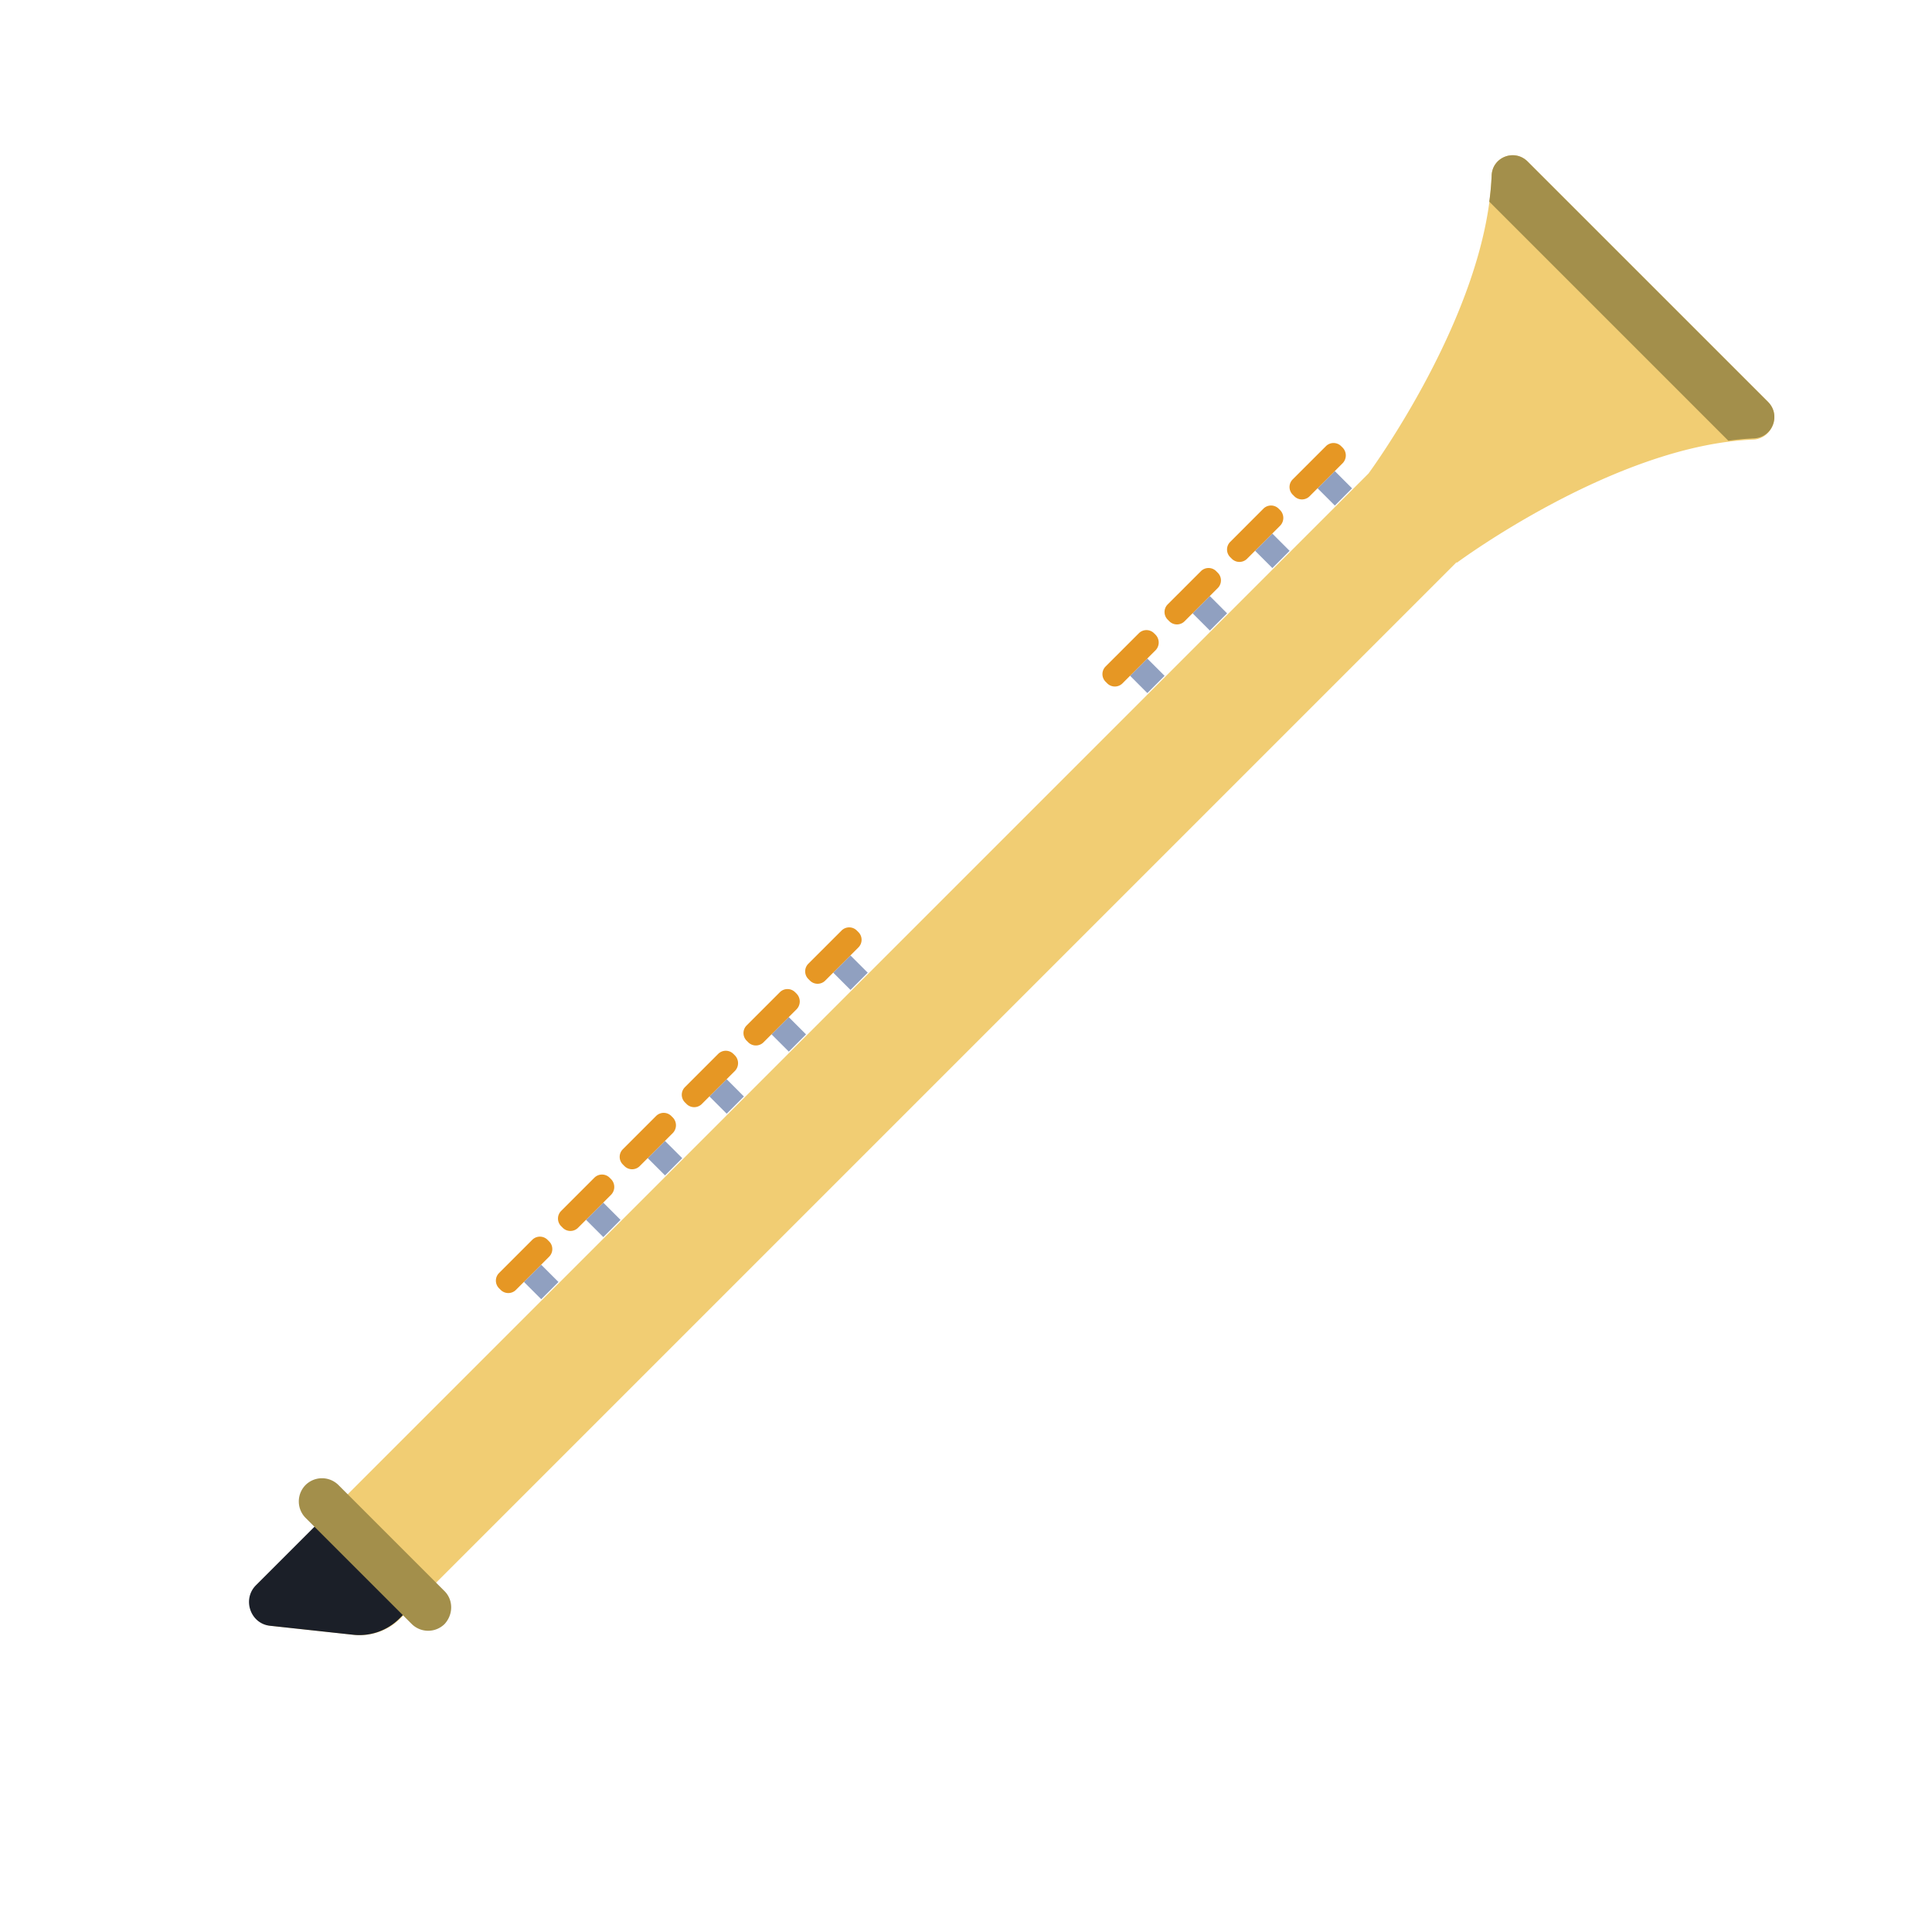 <svg xmlns="http://www.w3.org/2000/svg" width="120" height="120"><g fill="none"><path fill="#F1CD73" d="m109.814 24.96-7.462-7.461-7.463-7.462c-.823-.824-2.218-.278-2.241.893C92.312 19.503 85 29.41 85 29.41L15.948 98.462c-.871.87-.345 2.392.876 2.518l5.134.556a3.533 3.533 0 0 0 2.914-1.018l65.593-65.593.025.025s9.908-7.362 18.48-7.648c1.121-.123 1.667-1.518.844-2.341z"/><path fill="#90A0C0" d="m82.906 29.258 1.073 1.073-1.07 1.07-1.073-1.073z"/><path fill="#E69724" d="m83.403 27.813-.1-.1a.67.67 0 0 0-.947-.001l-2.066 2.065a.67.67 0 0 0 .002.947l.1.1a.67.67 0 0 0 .947.001l2.065-2.065a.693.693 0 0 0-.001-.947z"/><path fill="#90A0C0" d="m79.025 33.14 1.073 1.073-1.07 1.07-1.073-1.074z"/><path fill="#E69724" d="m79.52 31.695-.1-.1a.67.67 0 0 0-.946-.002l-2.065 2.066a.67.67 0 0 0 .001.947l.1.1a.67.67 0 0 0 .947 0l2.065-2.064a.693.693 0 0 0-.001-.947z"/><path fill="#90A0C0" d="m75.143 37.021 1.073 1.074-1.07 1.07-1.073-1.074z"/><path fill="#E69724" d="m75.639 35.576-.1-.1a.67.67 0 0 0-.947 0l-2.065 2.064a.67.67 0 0 0 .001.947l.1.1a.67.67 0 0 0 .947.002l2.065-2.066a.67.67 0 0 0-.001-.947z"/><path fill="#90A0C0" d="m71.26 40.903 1.074 1.074-1.07 1.07-1.073-1.074z"/><path fill="#E69724" d="m71.782 39.433-.1-.1a.67.67 0 0 0-.947 0l-2.065 2.064a.67.67 0 0 0 .001.947l.1.1a.67.67 0 0 0 .947.002l2.065-2.066a.693.693 0 0 0-.001-.947z"/><path fill="#90A0C0" d="m52.822 59.342 1.074 1.073-1.07 1.07-1.074-1.073z"/><path fill="#E69724" d="m53.318 57.897-.1-.1a.67.67 0 0 0-.946-.001l-2.066 2.065a.67.67 0 0 0 .002.947l.1.1a.67.67 0 0 0 .946.001l2.066-2.065a.67.67 0 0 0-.002-.947z"/><path fill="#90A0C0" d="m48.99 63.173 1.074 1.074-1.07 1.07-1.074-1.074z"/><path fill="#E69724" d="m49.486 61.729-.1-.1a.67.67 0 0 0-.947-.001l-2.065 2.065a.67.67 0 0 0 .002.947l.1.1a.67.67 0 0 0 .946.001l2.066-2.065a.693.693 0 0 0-.002-.947z"/><path fill="#90A0C0" d="m45.133 67.03 1.073 1.074-1.07 1.07-1.073-1.073z"/><path fill="#E69724" d="m45.654 65.561-.1-.1a.67.67 0 0 0-.947-.001l-2.065 2.065a.67.67 0 0 0 .001.947l.1.1a.67.67 0 0 0 .947.001l2.066-2.065a.693.693 0 0 0-.002-.947z"/><path fill="#90A0C0" d="m41.301 70.863 1.074 1.073-1.07 1.07-1.074-1.074z"/><path fill="#E69724" d="m41.797 69.418-.1-.1a.67.67 0 0 0-.947-.001l-2.065 2.065a.67.67 0 0 0 .002.947l.1.1a.67.67 0 0 0 .946.001l2.066-2.065a.693.693 0 0 0-.002-.947z"/><path fill="#90A0C0" d="m37.469 74.695 1.073 1.073-1.07 1.07-1.073-1.073z"/><path fill="#E69724" d="m37.965 73.25-.1-.1a.67.67 0 0 0-.947-.001l-2.065 2.065a.67.67 0 0 0 .001.947l.1.1a.67.67 0 0 0 .947.001l2.066-2.065a.693.693 0 0 0-.002-.947z"/><path fill="#90A0C0" d="m33.612 78.552 1.074 1.073-1.07 1.07-1.074-1.073z"/><path fill="#E69724" d="m34.108 77.107-.1-.1a.67.67 0 0 0-.947-.001l-2.065 2.065a.67.67 0 0 0 .002.947l.1.1a.67.67 0 0 0 .946.001l2.066-2.065a.67.67 0 0 0-.002-.947z"/><path fill="#1B1F28" d="M15.898 98.462c-.87.87-.345 2.391.876 2.518l5.134.556a3.533 3.533 0 0 0 2.915-1.018l.597-.597-5.49-5.49-4.032 4.03z"/><path fill="#A38F4B" d="m27.611 98.828-6.588-6.589a1.451 1.451 0 0 0-2.044-.003 1.451 1.451 0 0 0 .003 2.044l6.589 6.588a1.451 1.451 0 0 0 2.043.003c.547-.597.546-1.494-.003-2.043zm82.203-73.868-7.462-7.461-7.463-7.462c-.823-.824-2.218-.278-2.241.893a17.232 17.232 0 0 1-.147 1.595l14.85 14.85a17.232 17.232 0 0 1 1.594-.148c1.146-.048 1.692-1.443.869-2.266z"/></g></svg>